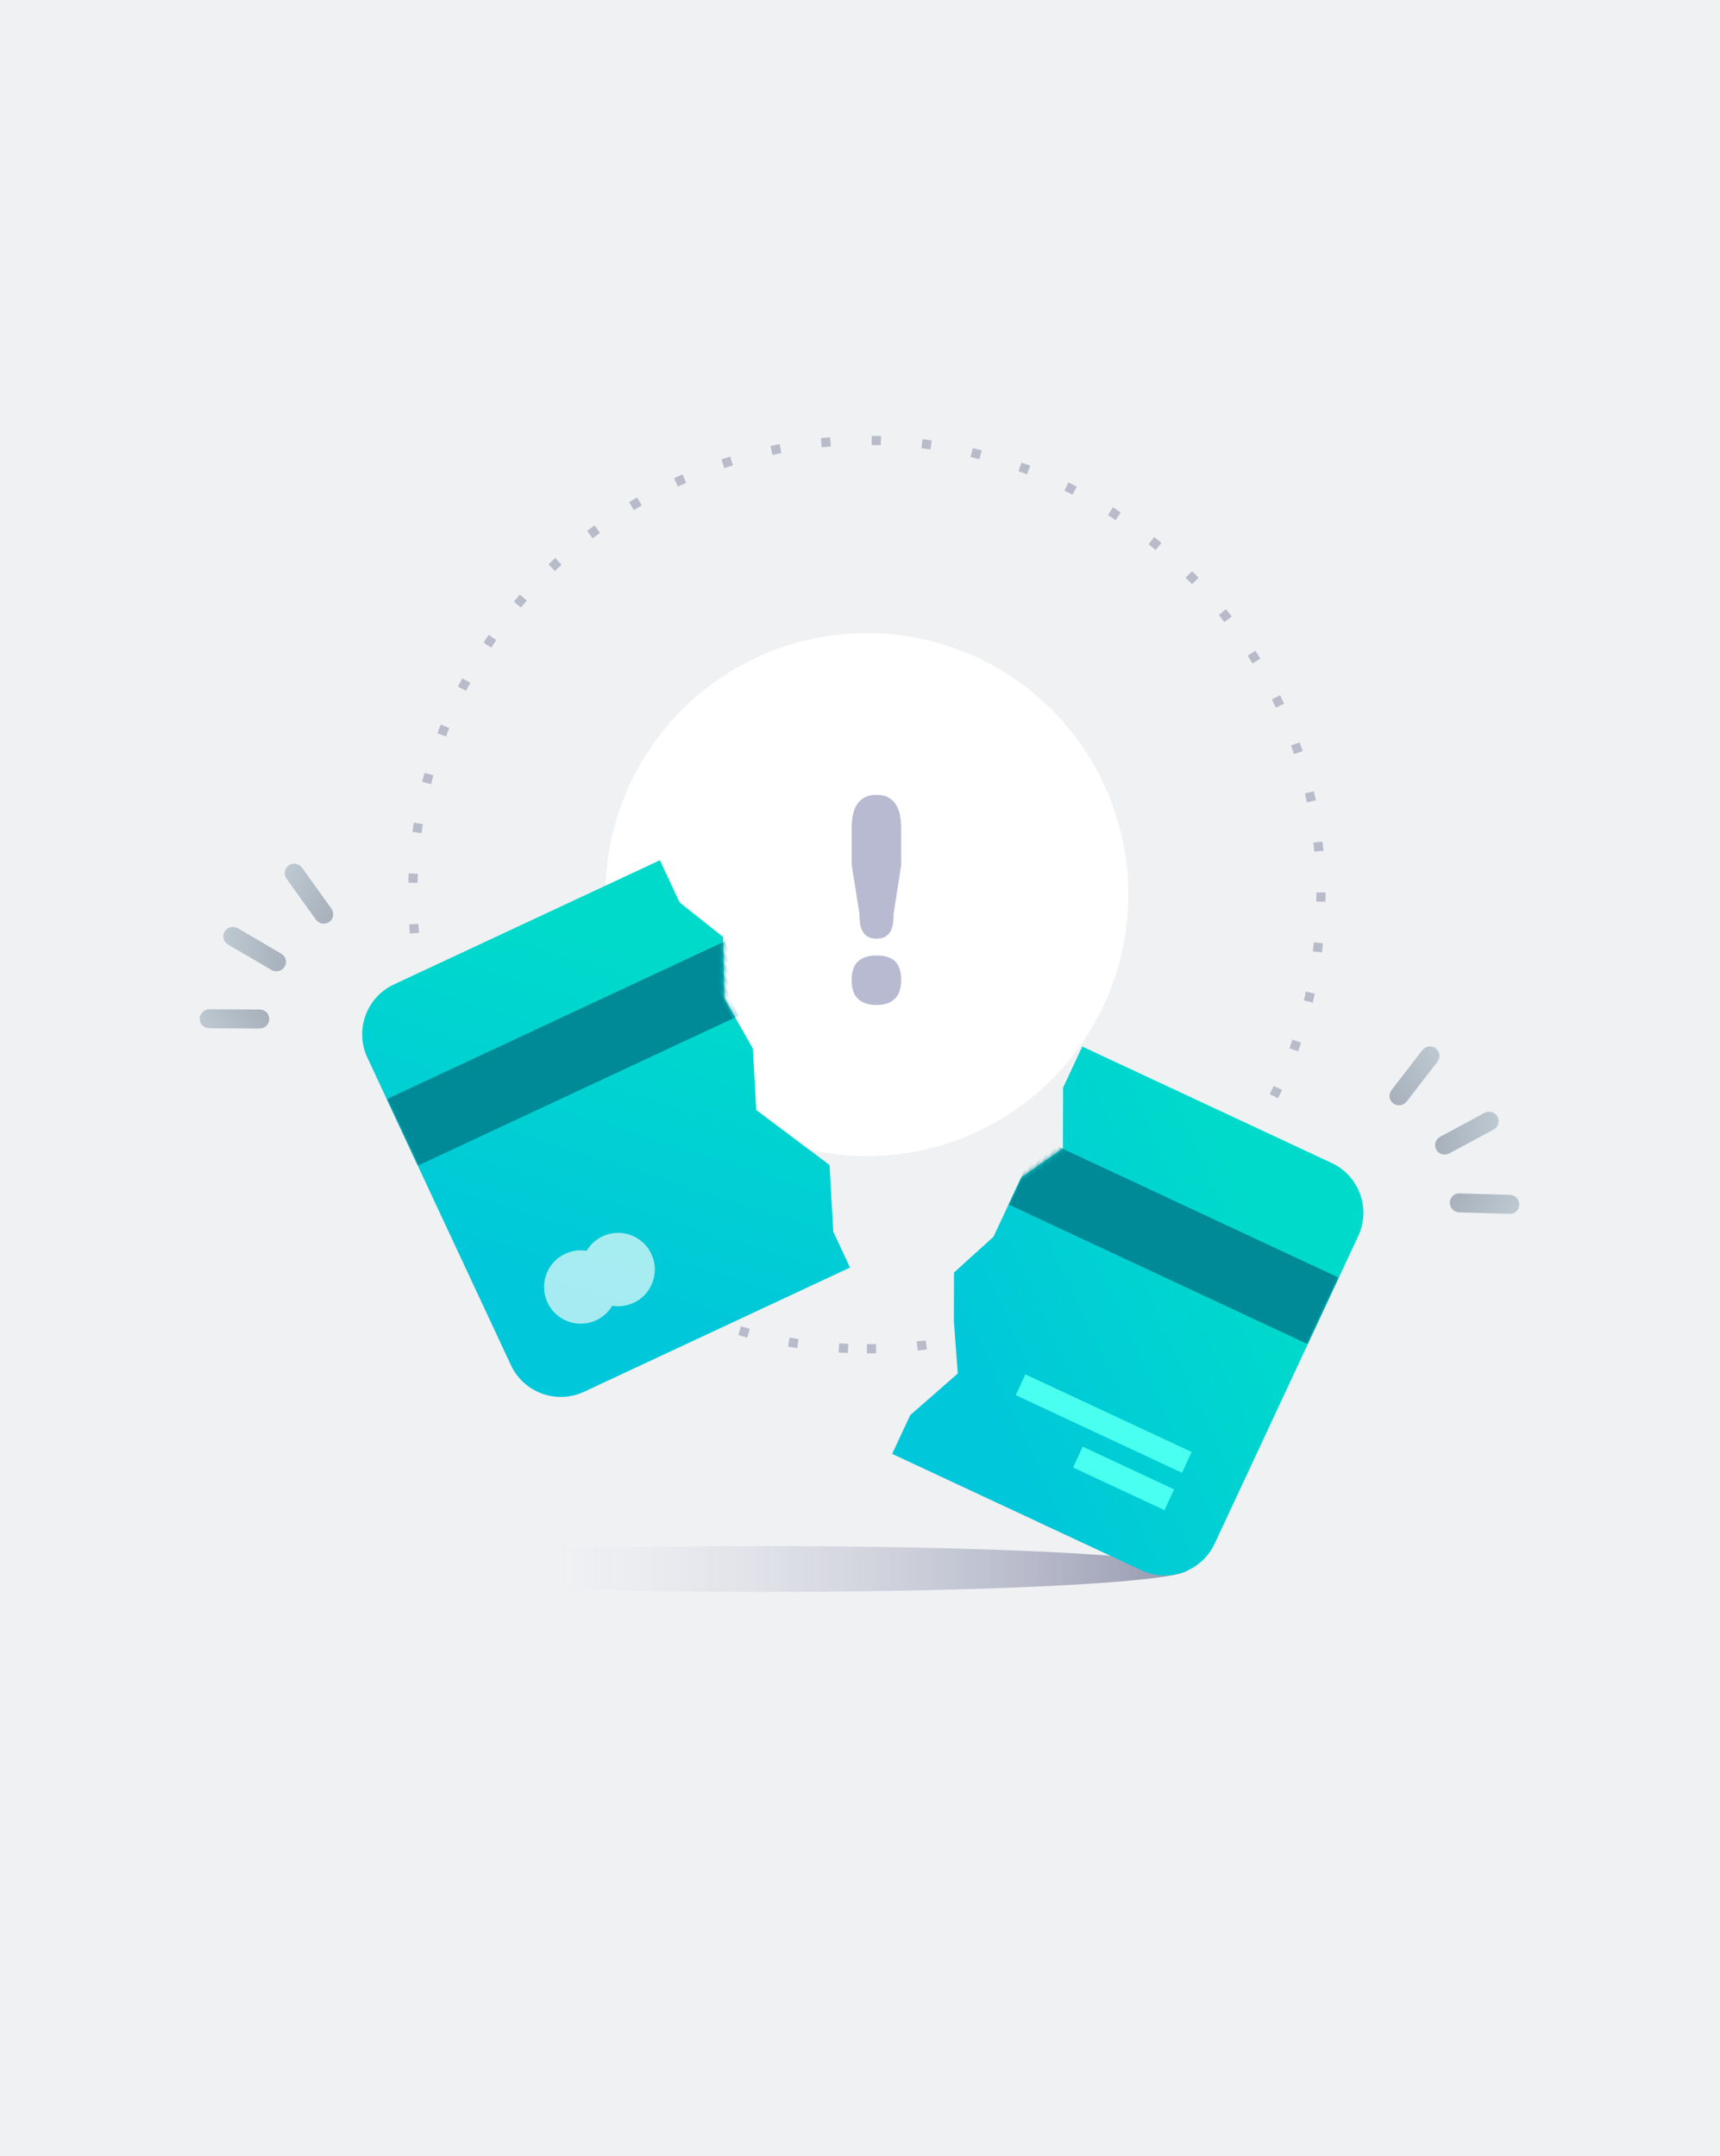 <svg height="470" viewBox="0 0 375 470" width="375" xmlns="http://www.w3.org/2000/svg" xmlns:xlink="http://www.w3.org/1999/xlink"><defs><linearGradient id="a" x1="25.298%" x2="100%" y1="50%" y2="50%"><stop offset="0" stop-color="#aaabc9" stop-opacity="0"/><stop offset="1" stop-color="#0e154b"/></linearGradient><linearGradient id="b"><stop offset="0" stop-color="#00dacb"/><stop offset="1" stop-color="#00c7da"/></linearGradient><linearGradient id="c" x1="100.647%" x2="50%" xlink:href="#b" y1="33.472%" y2="100%"/><path id="d" d="m12 0h64v10.161l5.411 10.82-5.411 12.241 1 12.583-5 12.42 9.411 17.626-5.411 13.504v8.643h-64c-6.627 0-12-5.373-12-12v-74c0-6.627 5.373-12 12-12z"/><linearGradient id="e" x1="94.721%" x2="50%" xlink:href="#b" y1="33.472%" y2="100%"/><path id="f" d="m5 0h60c6.627 0 12 5.373 12 12v74c0 6.627-5.373 12-12 12h-60v-9.324l5.557-12.6-5.557-9.903-4.5-9.701 4.5-10.717v-14.212l5.557-9.637-5.557-12z"/><linearGradient id="g" x1="50%" x2="50%" y1="0%" y2="100%"><stop offset="0" stop-color="#8fa1b0"/><stop offset="1" stop-color="#5f7083"/></linearGradient><mask id="h" fill="#fff"><use fill="#fff" fill-rule="evenodd" xlink:href="#d"/></mask><mask id="i" fill="#fff"><use fill="#fff" fill-rule="evenodd" xlink:href="#f"/></mask></defs><g fill="none" fill-rule="evenodd"><path d="m0 0h375v470h-375z" fill="#eff1f3"/><g transform="translate(42 96)"><g transform="translate(48)"><circle cx="99" cy="99" fill="#fff" r="57"/><path d="m99 198c54.676 0 99-44.324 99-99 0-54.676-44.324-99-99-99-54.676 0-99 44.324-99 99 0 54.676 44.324 99 99 99z" opacity=".4" stroke="#686b89" stroke-dasharray="2 9" stroke-width="2"/><path d="m101.107 108.605c.829 0 1.489-.158 1.979-.474.491-.316.867-.731 1.129-1.243.262-.513.431-1.096.507-1.75s.115-1.33.115-2.028l1.636-10.469v-8.048c0-.916-.071-1.81-.213-2.683-.142-.872-.409-1.652-.802-2.339s-.938-1.243-1.636-1.668-1.603-.638-2.715-.638c-1.112 0-2.023.207-2.732.622-.709.414-1.26.96-1.652 1.636-.393.676-.665 1.45-.818 2.323-.153.872-.229 1.767-.229 2.683v7.982l1.701 10.6c0 .698.038 1.374.115 2.028.076.654.245 1.238.507 1.75.262.513.638.927 1.129 1.243.491.316 1.15.474 1.979.474zm0 14.46c1.701 0 3.021-.442 3.958-1.325.938-.883 1.407-2.252 1.407-4.106 0-1.876-.442-3.239-1.325-4.089s-2.23-1.276-4.04-1.276c-1.745 0-3.086.425-4.024 1.276s-1.407 2.214-1.407 4.089c0 1.854.469 3.222 1.407 4.106.938.883 2.279 1.325 4.024 1.325z" fill="#7277a7" fill-rule="nonzero" opacity=".5"/></g><ellipse cx="124.674" cy="246" fill="url(#a)" fill-opacity=".5" opacity=".809" rx="92.416" ry="5"/><g transform="matrix(.906 -.423 .423 .906 33.016 123.655)"><use fill="url(#c)" xlink:href="#d"/><g fill="#fff" mask="url(#h)" opacity=".649"><g transform="translate(13 69)"><circle cx="8" cy="8" r="8"/><circle cx="17" cy="8" r="8"/></g></g><path d="m0 22h86v16h-86z" fill="#008a97" mask="url(#h)"/></g><g transform="matrix(.906 .423 -.423 .906 189.433 130)"><use fill="url(#e)" xlink:href="#f"/><path d="m5 22h72v16h-72z" fill="#008a97" mask="url(#i)"/><g fill="#49ffef"><path d="m24 70h40v5h-40z" mask="url(#i)"/><path d="m42 79h22v5h-22z" mask="url(#i)"/></g></g><g fill="url(#g)" fill-rule="nonzero"><g opacity=".5" transform="matrix(.017 1 -1 .017 289.743 130.531)"><path d="m24.615 16.186-5.045-9.753c-.529-1.022-1.776-1.417-2.786-.882s-1.4 1.799-.871 2.821l5.045 9.753c.529 1.022 1.776 1.417 2.786.882 1.01-.536 1.4-1.799.871-2.821z"/><path d="m11.922 27.376-5.045-9.753c-.529-1.022-1.776-1.417-2.786-.882s-1.4 1.799-.871 2.821l5.045 9.753c.529 1.022 1.776 1.417 2.786.882 1.01-.536 1.4-1.799.871-2.821z" transform="matrix(.914 -.407 .407 .914 -8.891 5.109)"/><path d="m40.028 12.591-5.045-9.753c-.529-1.022-1.776-1.417-2.786-.882-1.01.536-1.4 1.799-.871 2.821l5.045 9.753c.529 1.022 1.776 1.417 2.786.882 1.01-.536 1.4-1.799.871-2.821z" transform="matrix(.866 .5 -.5 .866 9.122 -16.675)"/></g><g opacity=".5" transform="matrix(-.052 .999 .999 .052 2.303 90)"><path d="m24.615 16.186-5.045-9.753c-.529-1.022-1.776-1.417-2.786-.882s-1.4 1.799-.871 2.821l5.045 9.753c.529 1.022 1.776 1.417 2.786.882 1.01-.536 1.4-1.799.871-2.821z"/><path d="m11.922 27.376-5.045-9.753c-.529-1.022-1.776-1.417-2.786-.882s-1.4 1.799-.871 2.821l5.045 9.753c.529 1.022 1.776 1.417 2.786.882 1.01-.536 1.4-1.799.871-2.821z" transform="matrix(.914 -.407 .407 .914 -8.891 5.109)"/><path d="m40.028 12.591-5.045-9.753c-.529-1.022-1.776-1.417-2.786-.882-1.01.536-1.4 1.799-.871 2.821l5.045 9.753c.529 1.022 1.776 1.417 2.786.882 1.01-.536 1.4-1.799.871-2.821z" transform="matrix(.866 .5 -.5 .866 9.122 -16.675)"/></g></g></g></g></svg>